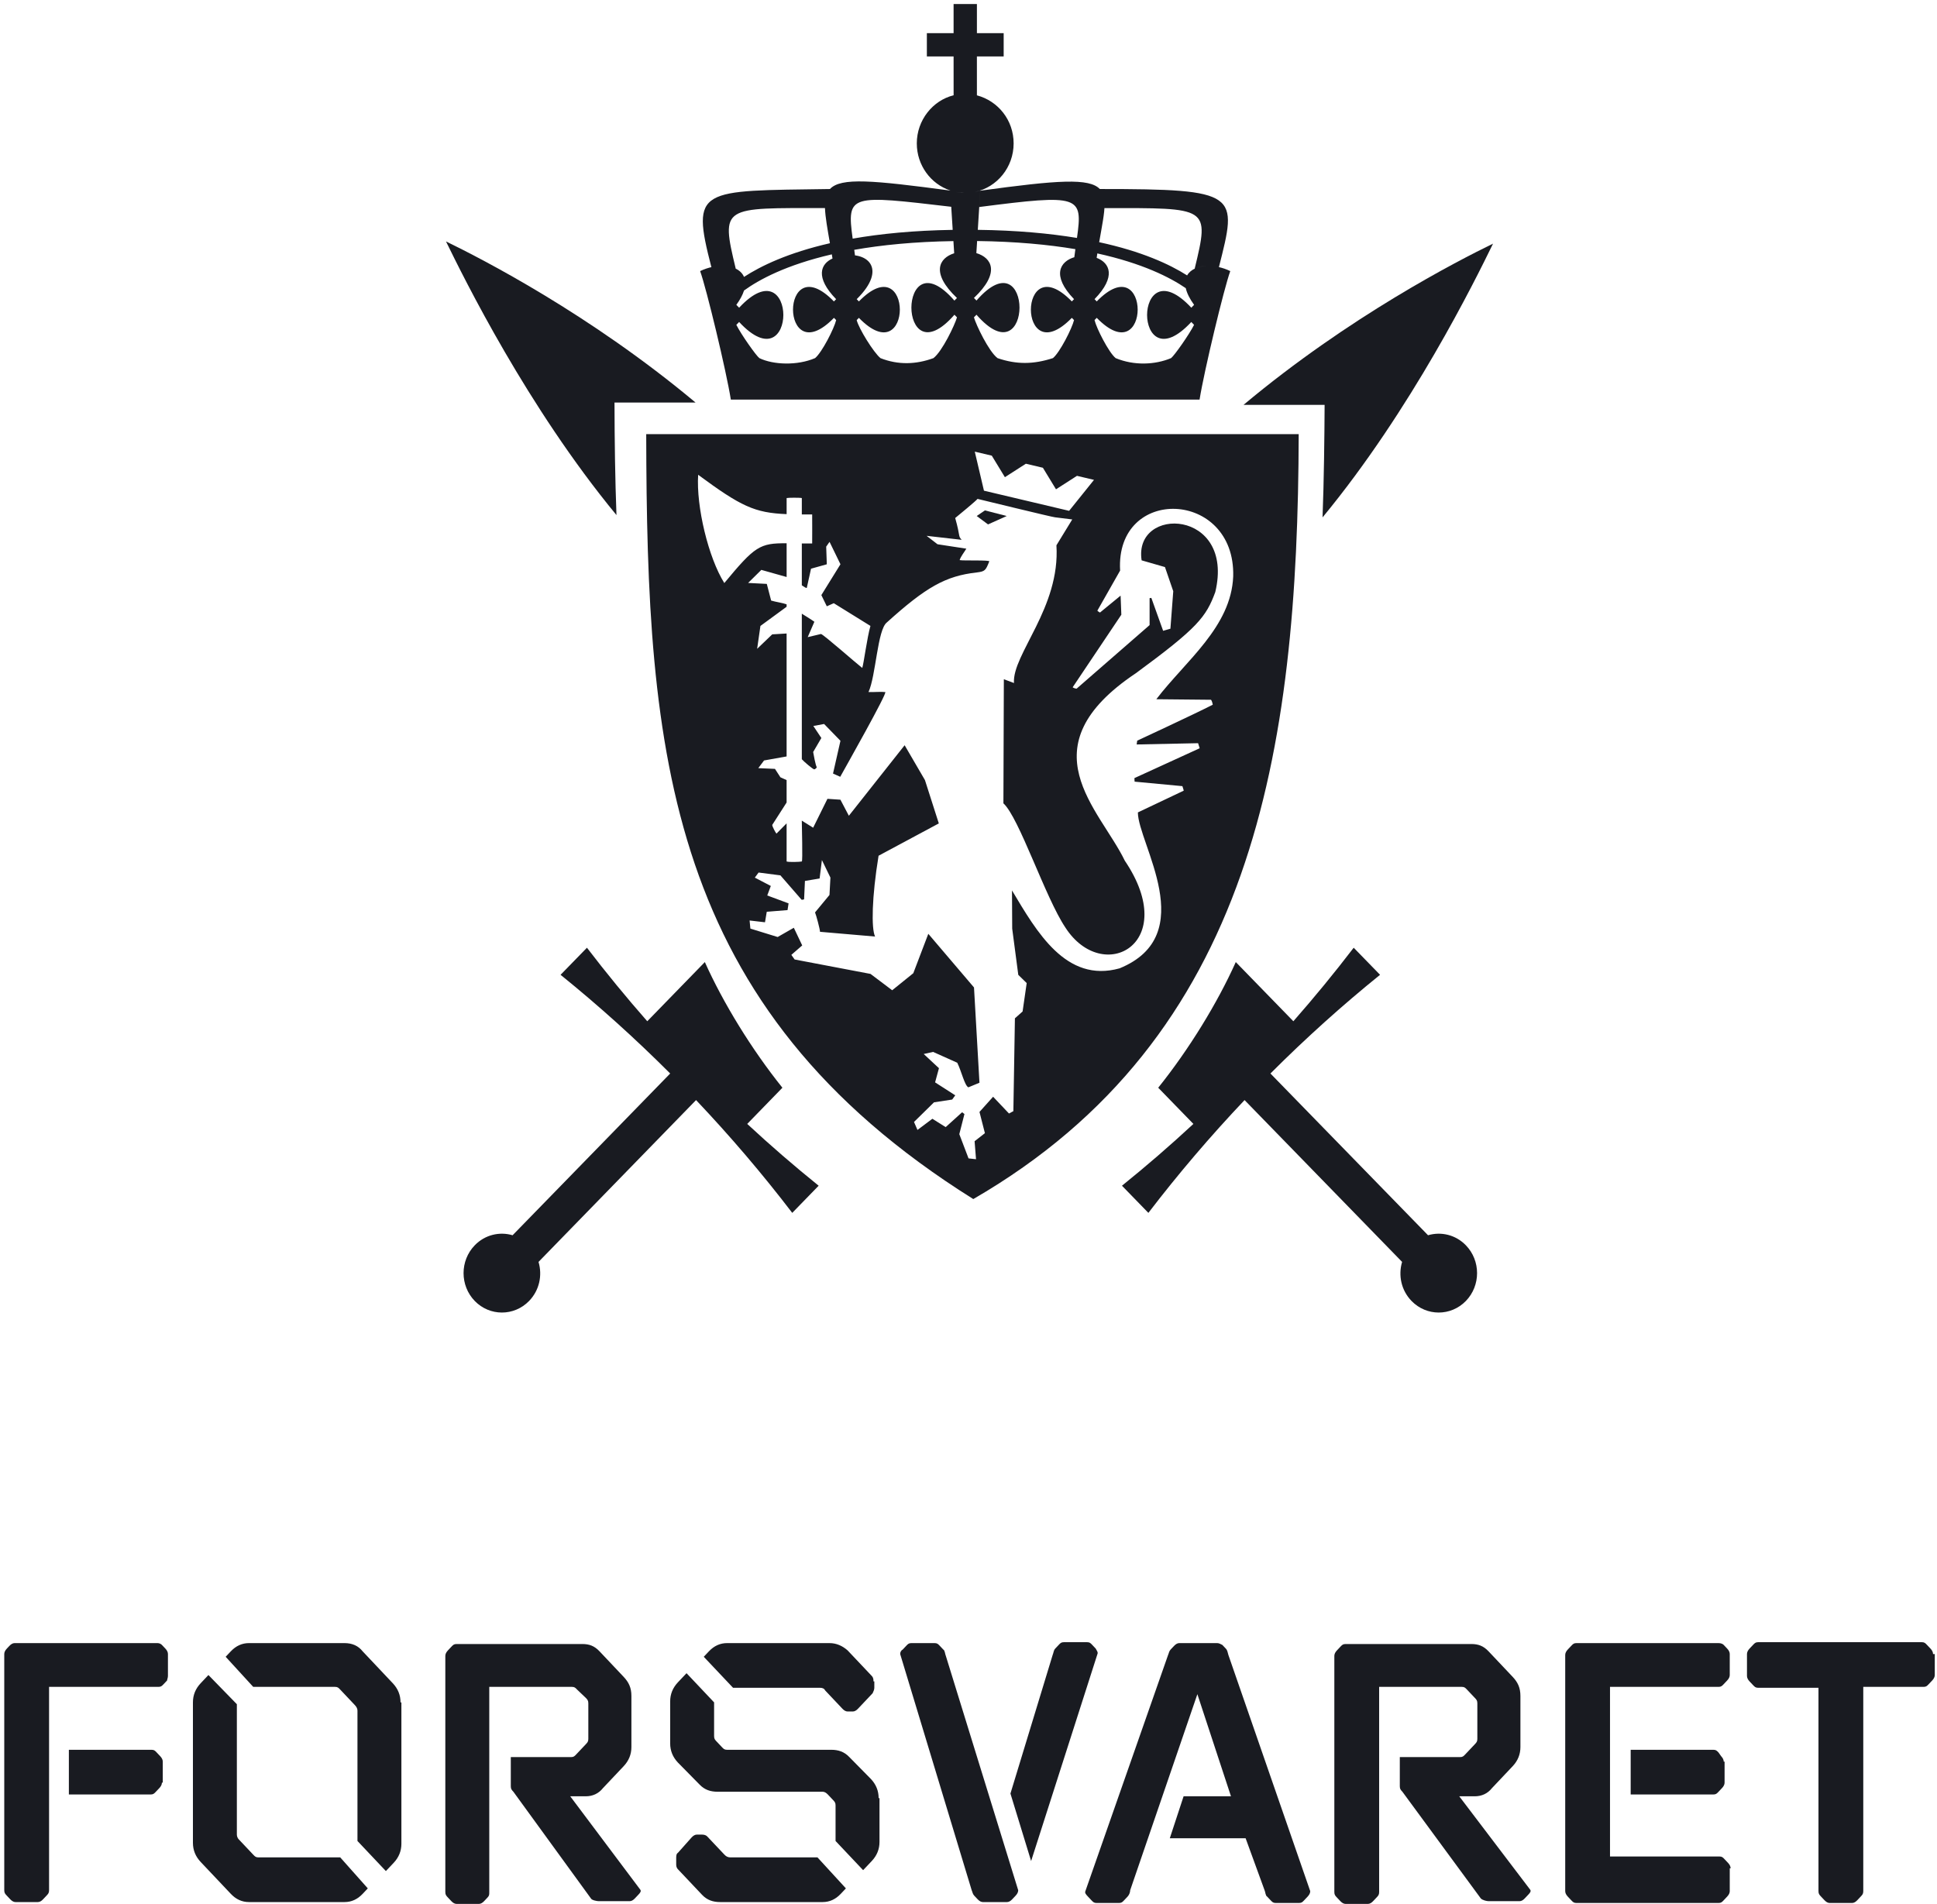 <svg viewBox="0 0 178 175" fill="none" xmlns="http://www.w3.org/2000/svg"><g clip-path="url(#clip0)" fill="#191B21"><path d="M121.535 47.557C129.714 37.65 135.534 25.815 137.203 22.395 133.928 23.991 124.008 29.072 114.276 37.212 117.916 37.212 120.604 37.212 121.725 37.212 121.71 40.096 121.665 44.211 121.535 47.557zM131.229 113.54L116.746 98.673C119.981 95.435 123.343 92.412 126.82 89.601L124.397 87.112C122.627 89.423 120.795 91.66 118.853 93.87 118.853 93.87 113.899 88.775 113.562 88.431 111.871 92.201 109.263 96.452 106.434 99.981 106.527 100.078 109.667 103.307 109.667 103.307 107.515 105.305 105.356 107.169 103.103 108.987L105.53 111.484C108.27 107.903 111.217 104.442 114.369 101.116L128.845 115.99C128.479 117.228 128.763 118.603 129.716 119.584 131.092 120.998 133.327 120.998 134.703 119.584 136.079 118.168 136.079 115.876 134.703 114.46 133.764 113.492 132.423 113.186 131.229 113.54zM47.104 113.54L61.587 98.673C58.352 95.435 54.99 92.412 51.513 89.601L53.937 87.112C55.706 89.423 57.538 91.66 59.48 93.87 59.48 93.87 64.434 88.775 64.771 88.431 66.462 92.201 69.07 96.452 71.899 99.981 71.806 100.078 68.666 103.307 68.666 103.307 70.818 105.305 72.978 107.169 75.23 108.987L72.803 111.484C70.064 107.903 67.117 104.442 63.964 101.116L49.488 115.99C49.854 117.228 49.57 118.603 48.617 119.584 47.241 120.998 45.007 120.998 43.63 119.584 42.255 118.168 42.255 115.876 43.63 114.46 44.571 113.492 45.91 113.186 47.104 113.54zM56.47 37.002C57.175 37.002 59.943 37.002 63.92 37.002 54.186 28.861 44.261 23.787 40.984 22.191 42.654 25.609 48.478 37.438 56.65 47.344 56.525 44.005 56.477 40.547 56.47 37.002zM88.587 17.727C88.334 17.721 88.086 17.695 87.845 17.646 88.062 17.693 88.325 17.728 88.587 17.727zM89.443 17.668C89.433 17.67 89.425 17.672 89.414 17.672 89.422 17.67 89.433 17.668 89.443 17.668zM76.998 23.595C77.035 23.585 77.072 23.577 77.109 23.57 77.072 23.577 77.035 23.585 76.998 23.595zM75.932 17.962C75.947 17.915 75.966 17.867 75.985 17.822 75.966 17.867 75.949 17.915 75.932 17.962zM89.409 17.672C89.354 17.68 89.298 17.687 89.241 17.695 89.302 17.689 89.356 17.682 89.409 17.672zM111.129 24.439C111.249 24.442 111.371 24.45 111.495 24.463 111.371 24.448 111.249 24.441 111.129 24.439zM110.908 24.439C110.551 24.45 110.22 24.514 109.932 24.63 110.218 24.515 110.549 24.45 110.908 24.439zM87.625 17.595C87.66 17.605 87.699 17.614 87.739 17.624 87.701 17.614 87.664 17.605 87.625 17.595zM87.605 17.59C87.564 17.579 87.523 17.567 87.484 17.556 87.519 17.567 87.56 17.579 87.605 17.59zM99.846 23.512C100.107 23.525 100.362 23.568 100.601 23.641 100.364 23.568 100.109 23.525 99.846 23.512zM87.63 17.596C87.621 17.594 87.612 17.592 87.603 17.59 87.612 17.592 87.621 17.594 87.63 17.596zM66.017 24.45C65.98 24.454 65.943 24.458 65.908 24.461 65.945 24.459 65.98 24.454 66.017 24.45z"/><path d="M89.44 17.669C89.488 17.661 89.534 17.654 89.582 17.644C89.536 17.652 89.49 17.659 89.44 17.669Z"/><path d="M111.975 24.544C111.987 24.547 112 24.547 112.013 24.551C113.721 17.788 113.93 17.374 101.069 17.374C101.073 17.378 101.076 17.384 101.08 17.387C100.107 16.348 97.231 16.548 90.08 17.528L89.987 19.028C99.245 17.837 99.513 17.989 98.968 21.871C96.438 21.452 93.426 21.171 89.855 21.126L90.08 17.515L90.008 17.534C90.008 17.534 89.857 17.588 89.6 17.64C91.623 17.213 93.147 15.38 93.147 13.181C93.147 11.048 91.731 9.287 89.773 8.763C89.773 8.641 89.772 5.485 89.772 5.188L92.232 5.19V3.049H89.773C89.773 3.049 89.773 0.715 89.773 0.369H87.63V3.049H85.174V5.186H87.63C87.63 5.186 87.632 8.285 87.632 8.757C85.72 9.227 84.249 11.039 84.249 13.179C84.249 15.2 85.536 16.91 87.315 17.505L87.319 17.569C87.317 17.535 87.315 17.515 87.315 17.515C80.213 16.571 77.275 16.286 76.262 17.38C76.263 17.378 76.265 17.376 76.267 17.374C64.272 17.55 63.472 17.202 65.371 24.553C65.405 24.546 65.438 24.54 65.473 24.532C65.095 24.611 64.711 24.738 64.339 24.918C64.921 26.523 66.743 34.101 67.16 36.728H110.234C110.653 34.101 112.474 26.523 113.055 24.918C112.702 24.746 112.335 24.622 111.975 24.544ZM87.738 17.623C87.698 17.614 87.659 17.605 87.625 17.595C87.617 17.593 87.61 17.592 87.603 17.59C87.559 17.578 87.519 17.567 87.484 17.556C87.525 17.567 87.565 17.578 87.603 17.59C87.61 17.592 87.617 17.593 87.625 17.595C87.663 17.605 87.699 17.614 87.738 17.623ZM87.412 19.006C87.412 18.989 87.41 18.97 87.41 18.953L87.548 21.128C83.936 21.186 80.898 21.489 78.356 21.935C77.785 17.813 78.159 17.927 87.412 19.006ZM76.788 23.652C76.757 23.662 76.726 23.673 76.695 23.684C76.726 23.673 76.755 23.662 76.788 23.652ZM76.163 17.502C76.152 17.517 76.141 17.53 76.13 17.545C76.141 17.53 76.152 17.515 76.163 17.502ZM76.056 17.668C76.041 17.697 76.027 17.725 76.014 17.753C76.027 17.725 76.041 17.697 76.056 17.668ZM75.983 17.824C75.965 17.869 75.948 17.914 75.932 17.962C75.948 17.914 75.965 17.867 75.983 17.824ZM75.903 18.062C75.895 18.088 75.89 18.114 75.883 18.14C75.89 18.114 75.895 18.086 75.903 18.062ZM75.846 18.328C75.846 18.328 75.846 18.329 75.846 18.328C75.846 18.329 75.846 18.328 75.846 18.328ZM65.608 24.506C65.655 24.499 65.701 24.489 65.748 24.484C65.701 24.489 65.655 24.497 65.608 24.506ZM65.908 24.463C65.945 24.459 65.981 24.454 66.016 24.452C65.979 24.454 65.945 24.459 65.908 24.463ZM66.28 24.437C66.298 24.437 66.318 24.437 66.337 24.437C66.318 24.437 66.3 24.437 66.28 24.437ZM66.557 24.442C66.579 24.444 66.599 24.444 66.619 24.446C66.599 24.444 66.577 24.442 66.557 24.442ZM66.84 24.469C66.852 24.471 66.865 24.473 66.878 24.474C66.865 24.473 66.852 24.471 66.84 24.469ZM67.355 24.589C67.381 24.596 67.404 24.607 67.428 24.615C67.404 24.605 67.381 24.596 67.355 24.589ZM76.637 29.215C76.666 29.246 76.79 29.37 76.839 29.421C76.659 30.181 75.533 32.402 74.9 32.917C73.269 33.621 71.053 33.537 69.781 32.917C69.482 32.691 68.119 30.76 67.665 29.859C67.665 29.859 67.814 29.703 67.922 29.595C73.34 35.436 73.34 22.47 67.922 28.284L67.665 28.02C68.011 27.546 68.236 27.119 68.361 26.737C68.514 26.205 68.44 25.716 68.372 25.452C68.372 25.452 68.372 25.452 68.37 25.452C68.221 25.098 67.929 24.836 67.55 24.665C67.569 24.673 67.59 24.68 67.609 24.69C66.205 18.876 66.428 19.125 75.81 19.125C75.841 19.953 76.034 21.015 76.265 22.356C72.424 23.236 69.929 24.439 68.372 25.452C68.438 25.716 68.514 26.207 68.361 26.737C68.365 26.726 68.369 26.714 68.372 26.703C69.746 25.707 72.238 24.353 76.44 23.379C76.46 23.504 76.482 23.63 76.502 23.759C76.511 23.755 76.52 23.753 76.528 23.75C75.401 24.242 74.882 25.491 76.836 27.499C76.759 27.578 76.633 27.707 76.633 27.707C71.62 22.549 71.62 34.371 76.637 29.215ZM76.892 23.622C76.927 23.613 76.963 23.604 77 23.594C77.036 23.585 77.073 23.577 77.109 23.57C77.073 23.577 77.036 23.585 77 23.594C76.963 23.604 76.927 23.613 76.892 23.622ZM87.707 28.93C87.765 28.99 87.894 29.121 87.942 29.17C87.738 29.872 86.59 32.294 85.777 32.919C84.202 33.496 82.558 33.569 80.911 32.919C80.28 32.404 78.908 30.183 78.726 29.422C78.777 29.372 78.895 29.248 78.928 29.216C83.945 34.372 83.945 22.551 78.928 27.707C78.928 27.707 78.804 27.58 78.726 27.499C81.64 24.637 79.664 22.954 77.111 23.572C77.59 23.456 78.119 23.485 78.587 23.611C78.558 23.386 78.529 23.171 78.5 22.963C81.005 22.521 84.016 22.218 87.614 22.161L87.685 23.279C86.294 23.714 85.509 25.085 87.94 27.39L87.705 27.63C82.434 21.575 82.434 34.977 87.707 28.93ZM87.845 17.648C88.086 17.697 88.334 17.721 88.587 17.728C88.325 17.728 88.062 17.693 87.845 17.648ZM89.578 17.642C89.533 17.651 89.485 17.659 89.438 17.666C89.429 17.668 89.422 17.668 89.412 17.67C89.411 17.67 89.409 17.67 89.405 17.672C89.354 17.68 89.299 17.687 89.239 17.695C89.294 17.687 89.351 17.68 89.405 17.672C89.407 17.672 89.409 17.672 89.412 17.67C89.422 17.668 89.429 17.666 89.438 17.666C89.489 17.659 89.535 17.651 89.578 17.642ZM98.756 23.632C97.417 24.017 96.589 25.306 98.698 27.497C98.623 27.576 98.496 27.705 98.496 27.705C93.478 22.549 93.478 34.371 98.496 29.215C98.528 29.246 98.649 29.37 98.698 29.421C98.516 30.181 97.391 32.402 96.759 32.917C94.98 33.494 93.433 33.522 91.665 32.917C90.852 32.292 89.702 29.872 89.5 29.168C89.547 29.119 89.675 28.988 89.733 28.928C95.006 34.975 95.006 21.573 89.733 27.625L89.5 27.385C91.953 25.061 91.135 23.686 89.722 23.265L89.792 22.154C93.345 22.199 96.327 22.482 98.822 22.901C98.789 23.137 98.756 23.383 98.724 23.639C98.734 23.637 98.745 23.635 98.756 23.632ZM101.506 18.734C101.506 18.646 101.503 18.562 101.495 18.481C101.503 18.562 101.506 18.646 101.506 18.734ZM101.49 18.41C101.486 18.369 101.481 18.328 101.475 18.288C101.481 18.328 101.486 18.369 101.49 18.41ZM101.452 18.144C101.444 18.108 101.435 18.075 101.428 18.041C101.435 18.077 101.444 18.11 101.452 18.144ZM101.404 17.964C101.392 17.919 101.375 17.876 101.359 17.835C101.377 17.878 101.392 17.921 101.404 17.964ZM101.321 17.741C101.31 17.717 101.297 17.693 101.284 17.67C101.297 17.695 101.308 17.717 101.321 17.741ZM101.206 17.539C101.198 17.528 101.189 17.517 101.18 17.505C101.187 17.519 101.197 17.528 101.206 17.539ZM99.706 23.508C99.746 23.508 99.784 23.51 99.824 23.51C99.784 23.51 99.744 23.508 99.706 23.508ZM100.602 23.641C100.364 23.568 100.107 23.525 99.848 23.512C100.109 23.525 100.364 23.568 100.602 23.641ZM109.474 29.595C109.58 29.703 109.729 29.859 109.729 29.859C109.276 30.76 107.912 32.691 107.615 32.917C106.146 33.537 104.215 33.621 102.522 32.917C101.889 32.402 100.763 30.181 100.582 29.421C100.582 29.421 100.754 29.246 100.785 29.215C105.8 34.371 105.8 22.549 100.785 27.705C100.785 27.705 100.659 27.578 100.582 27.497C102.602 25.424 101.982 24.158 100.777 23.701C100.797 23.562 100.818 23.426 100.839 23.293C104.976 24.203 107.506 25.488 108.966 26.486C109.066 26.928 109.307 27.439 109.731 28.02L109.476 28.284C104.056 22.47 104.056 35.438 109.474 29.595ZM109.09 25.315C107.482 24.293 104.929 23.109 101.009 22.261C101.266 20.776 101.506 19.624 101.506 18.766C101.506 18.882 101.505 19 101.495 19.127C111.071 19.127 111.171 18.962 109.786 24.692C109.808 24.68 109.831 24.673 109.855 24.662C109.522 24.808 109.254 25.027 109.09 25.315ZM109.932 24.628C110.218 24.512 110.549 24.448 110.908 24.437C110.549 24.45 110.218 24.516 109.932 24.628ZM110.916 24.437C110.985 24.435 111.056 24.435 111.129 24.437C111.249 24.441 111.371 24.448 111.495 24.461C111.371 24.448 111.249 24.439 111.129 24.437C111.056 24.437 110.985 24.435 110.916 24.437ZM111.656 24.484C111.688 24.489 111.721 24.495 111.756 24.501C111.721 24.495 111.688 24.489 111.656 24.484Z"/><path d="M110.916 24.437C110.985 24.435 111.057 24.435 111.13 24.437 111.057 24.437 110.985 24.435 110.916 24.437zM101.495 18.481C101.501 18.562 101.505 18.647 101.507 18.735 101.507 18.647 101.503 18.562 101.495 18.481zM89.416 17.672C89.413 17.672 89.411 17.672 89.405 17.675 89.411 17.672 89.413 17.672 89.416 17.672zM76.999 23.594C76.963 23.604 76.927 23.613 76.89 23.623 76.927 23.613 76.964 23.604 76.999 23.594zM59.384 39.905C59.442 69.202 61.206 92.532 89.44 110.214 115.151 95.342 119.277 69.131 119.343 39.905 113.478 39.905 62.699 39.905 59.384 39.905zM91.14 41.883L92.345 43.862 94.271 42.624 95.837 42.995 97.041 44.975 98.968 43.737 100.533 44.108 98.246 46.954 90.42 45.102 89.577 41.514 91.14 41.883zM111.282 64.32C111.39 64.432 111.448 64.775 111.448 64.775 109.728 65.655 104.503 68.08 104.503 68.08L104.452 68.429 110.099 68.312C110.152 68.462 110.243 68.777 110.243 68.777L104.247 71.521C104.247 71.657 104.266 71.847 104.266 71.847L108.656 72.26C108.716 72.42 108.78 72.674 108.78 72.674L104.565 74.675C104.565 77.493 110.365 85.942 102.886 89.006 97.958 90.384 95.264 85.636 92.997 81.846L93.016 85.359 93.575 89.605 94.348 90.362 93.971 92.972 93.265 93.6 93.123 102.134 92.72 102.35 91.261 100.81 90.009 102.206 90.508 104.157 89.56 104.897 89.692 106.551 89.004 106.476 88.155 104.247 88.627 102.397 88.41 102.237 86.903 103.601 85.68 102.833 84.31 103.861 83.993 103.127 85.83 101.322 87.501 101.067 87.783 100.679 85.93 99.488 86.285 98.185 84.884 96.881 85.746 96.688 87.967 97.684C88.356 98.464 88.645 99.793 88.99 99.943L90.007 99.522 89.506 90.764 85.307 85.833 83.927 89.455 81.988 91.021 79.996 89.519 73.023 88.193 72.721 87.768 73.719 86.901 72.948 85.277 71.463 86.127 68.957 85.354 68.884 84.608 70.299 84.773 70.461 83.807 72.371 83.653 72.466 83.035 70.506 82.308 70.834 81.434 69.365 80.668 69.71 80.201 71.715 80.46 73.665 82.704C73.747 82.704 73.825 82.692 73.892 82.662L73.969 80.973 75.318 80.748 75.529 79.053 76.311 80.666 76.225 82.261 74.897 83.867C74.999 84.097 75.354 85.413 75.354 85.648L80.415 86.084C80.06 85.354 80.114 82.454 80.736 78.656L86.272 75.686 84.997 71.702 83.131 68.5 78.006 74.982 77.23 73.506 76.038 73.425 74.724 76.081 73.681 75.429C73.681 75.879 73.779 79.183 73.681 79.183 73.517 79.229 72.46 79.261 72.285 79.183V75.68L71.352 76.624C71.279 76.551 70.964 75.976 70.964 75.825L72.285 73.764V71.704L71.716 71.446 71.215 70.672 69.683 70.605 70.213 69.899 72.285 69.53V58.229L70.964 58.308 69.577 59.637 69.879 57.534 72.285 55.772V55.547C71.908 55.408 71.306 55.337 70.864 55.202L70.465 53.67 68.748 53.582 69.963 52.382 72.287 53.037V49.936C69.817 49.919 69.376 50.196 66.561 53.592 65.097 51.262 63.967 46.559 64.157 43.641 68.097 46.548 69.342 47.138 72.287 47.258V45.78C72.433 45.739 73.524 45.737 73.683 45.78V47.286C73.982 47.288 74.297 47.288 74.634 47.288 74.634 48.048 74.645 49.432 74.634 49.956 74.292 49.958 73.978 49.956 73.683 49.953V53.801C73.834 53.886 74.122 54.124 74.144 54.017L74.529 52.273 75.979 51.867 75.923 50.245 76.231 49.805 77.233 51.865 75.478 54.699 75.979 55.729 76.619 55.444 79.989 57.532C79.681 58.592 79.365 61.044 79.236 61.396 78.698 60.984 75.659 58.302 75.442 58.274L74.224 58.564 74.837 57.15C74.651 57.008 73.785 56.465 73.683 56.41V69.784C73.829 69.968 74.707 70.719 74.831 70.719 74.898 70.702 75.039 70.603 75.055 70.519 74.942 70.326 74.755 69.316 74.725 69.123L75.478 67.835 74.742 66.73 75.73 66.546 77.233 68.091 76.55 71.103 77.213 71.399C77.656 70.599 81.605 63.612 81.346 63.612 80.949 63.563 80.287 63.63 79.81 63.612 80.492 62.134 80.628 57.89 81.494 57.216 85.09 53.966 86.896 52.936 89.763 52.618 90.519 52.522 90.577 52.44 90.905 51.61 91.058 51.457 88.458 51.554 88.186 51.483 88.283 51.157 88.602 50.766 88.802 50.432L86.152 50.026 85.15 49.252 88.372 49.619C88.022 49.226 88.277 49.38 87.778 47.614 88.086 47.366 89.693 46.038 89.832 45.857 90.08 45.913 96.759 47.55 96.958 47.55L98.534 47.745 97.08 50.123C97.444 55.858 93.007 60.145 93.178 62.782L92.248 62.432 92.208 73.839C93.659 75.16 96.052 82.498 97.905 85.26 101.353 90.598 108.517 86.747 103.364 79.113 101.056 74.337 94.166 68.706 104.384 61.877 110.072 57.701 110.834 56.71 111.678 54.42 113.504 46.773 104.136 46.452 104.909 51.505L107.054 52.123 107.816 54.343 107.555 57.789 106.886 57.982 105.802 54.957 105.642 54.98V57.457L98.935 63.299C98.828 63.299 98.627 63.226 98.572 63.173L103.045 56.502 102.977 54.749 101.082 56.304C100.969 56.248 100.901 56.193 100.841 56.13L102.932 52.447C102.481 44.598 113.533 44.995 113.325 52.976 113.137 57.635 108.951 60.744 106.259 64.271L111.282 64.32z"/><path d="M90.508 46.915L89.755 47.43L90.796 48.202L92.513 47.43L90.508 46.915Z"/></g><path d="M14.879 163.853C14.879 164.02 14.8 164.188 14.642 164.356L14.325 164.691C14.166 164.858 14.087 164.942 13.85 164.942H6.329V160.835H13.929C14.166 160.835 14.246 160.919 14.404 161.087L14.721 161.422C14.879 161.59 14.958 161.757 14.958 161.925V163.853H14.879ZM15.433 152.035C15.433 151.867 15.354 151.7 15.196 151.532L14.879 151.197C14.8 151.113 14.642 151.029 14.483 151.029H1.342C1.184 151.029 1.026 151.113 0.867 151.281L0.63 151.532C0.471 151.7 0.392 151.867 0.392 152.035V173.743C0.392 173.994 0.471 174.078 0.63 174.246L0.946 174.581C1.105 174.749 1.263 174.832 1.421 174.832H3.48C3.638 174.832 3.796 174.749 3.955 174.581L4.271 174.246C4.429 174.078 4.509 173.994 4.509 173.743V155.052H14.562C14.8 155.052 14.879 154.968 15.037 154.801L15.354 154.466C15.354 154.382 15.433 154.214 15.433 154.046V152.035ZM36.807 156.477C36.807 155.807 36.569 155.22 36.094 154.717L33.324 151.783C32.928 151.281 32.374 151.029 31.661 151.029H22.874C22.241 151.029 21.687 151.281 21.212 151.783L20.737 152.286L23.27 155.052H30.791C31.028 155.052 31.107 155.136 31.266 155.304L32.611 156.728C32.77 156.896 32.849 157.064 32.849 157.231V169.217L35.461 171.983L36.174 171.228C36.649 170.725 36.886 170.139 36.886 169.468V156.477H36.807ZM31.266 170.725H23.745C23.508 170.725 23.428 170.642 23.27 170.474L21.924 169.049C21.845 168.965 21.766 168.798 21.766 168.63V156.645L19.154 153.963L18.441 154.717C17.966 155.22 17.729 155.807 17.729 156.477V169.384C17.729 170.055 17.966 170.642 18.441 171.145L21.212 174.078C21.687 174.581 22.241 174.832 22.874 174.832H31.661C32.295 174.832 32.849 174.581 33.324 174.078L33.799 173.575L31.266 170.725ZM52.402 165.11H53.827C54.46 165.11 55.014 164.858 55.41 164.356L57.31 162.344C57.785 161.841 58.023 161.254 58.023 160.584V155.89C58.023 155.136 57.785 154.633 57.31 154.13L55.093 151.783C54.618 151.281 54.144 151.113 53.51 151.113H41.953C41.715 151.113 41.636 151.197 41.478 151.364L41.161 151.7C41.003 151.867 40.923 152.035 40.923 152.203V173.91C40.923 174.162 41.003 174.246 41.161 174.413L41.478 174.749C41.636 174.916 41.794 175 41.953 175H44.011C44.169 175 44.327 174.916 44.486 174.749L44.802 174.413C44.961 174.246 44.961 174.162 44.961 173.91V155.052H52.56C52.798 155.052 52.877 155.136 53.035 155.304L53.827 156.058C53.985 156.226 54.064 156.309 54.064 156.561V159.83C54.064 160.081 53.985 160.165 53.827 160.332L52.956 161.254C52.798 161.422 52.719 161.506 52.481 161.506H46.94V164.188C46.94 164.439 47.019 164.523 47.177 164.691L54.302 174.497C54.381 174.665 54.856 174.749 55.014 174.749H57.864C58.023 174.749 58.181 174.665 58.339 174.497L58.656 174.162C58.814 173.994 58.972 173.827 58.814 173.659L52.402 165.11ZM80.267 154.549C80.267 154.382 80.267 154.214 80.109 154.046L77.892 151.7C77.417 151.281 76.863 151.029 76.23 151.029H66.809C66.176 151.029 65.622 151.281 65.147 151.783L64.672 152.286L67.364 155.136H75.359C75.597 155.136 75.755 155.22 75.834 155.387L77.417 157.064C77.576 157.231 77.734 157.315 77.892 157.315H78.367C78.526 157.315 78.684 157.231 78.842 157.064L80.188 155.639C80.267 155.471 80.346 155.304 80.346 155.136V154.549H80.267ZM80.742 165.278C80.742 164.607 80.505 164.02 80.03 163.517L78.051 161.506C77.576 161.003 77.022 160.835 76.388 160.835H66.809C66.572 160.835 66.493 160.752 66.335 160.584L65.86 160.081C65.701 159.913 65.622 159.83 65.622 159.578V156.477L63.089 153.795L62.297 154.633C61.822 155.136 61.585 155.723 61.585 156.393V160.249C61.585 160.919 61.822 161.506 62.297 162.009L64.276 164.02C64.751 164.523 65.305 164.691 65.939 164.691H75.597C75.755 164.691 75.913 164.775 76.072 164.942L76.546 165.445C76.705 165.613 76.784 165.697 76.784 165.948V169.217L79.317 171.899L80.109 171.061C80.584 170.558 80.821 169.971 80.821 169.301V165.278H80.742ZM75.122 170.725H67.126C66.889 170.725 66.73 170.642 66.572 170.474L64.989 168.798C64.91 168.714 64.751 168.63 64.514 168.63H64.039C63.88 168.63 63.722 168.714 63.564 168.882L62.297 170.306C62.139 170.39 62.139 170.642 62.139 170.809V171.312C62.139 171.48 62.139 171.647 62.297 171.815L64.514 174.162C64.989 174.665 65.543 174.832 66.176 174.832H75.597C76.23 174.832 76.784 174.581 77.259 174.078L77.734 173.575L75.122 170.725ZM100.691 151.532L100.374 151.197C100.216 151.029 100.137 150.945 99.9 150.945H97.762C97.525 150.945 97.445 151.029 97.287 151.197L96.971 151.532C96.812 151.7 96.812 151.951 96.733 152.119L92.854 164.858L94.754 171.061L100.849 152.035C100.929 151.867 100.77 151.7 100.691 151.532ZM86.917 152.203C86.838 152.035 86.838 151.7 86.679 151.616L86.363 151.281C86.204 151.113 86.125 151.029 85.888 151.029H83.75C83.513 151.029 83.434 151.113 83.275 151.281L82.959 151.616C82.8 151.7 82.721 151.867 82.721 152.035L89.292 173.743C89.371 173.91 89.371 174.078 89.529 174.246L89.846 174.581C90.004 174.749 90.162 174.832 90.321 174.832H92.537C92.696 174.832 92.854 174.749 93.012 174.581L93.329 174.246C93.487 174.078 93.567 173.91 93.567 173.743L86.917 152.203ZM112.882 152.119C112.803 151.867 112.803 151.7 112.645 151.532L112.328 151.197C112.17 151.113 112.011 151.029 111.853 151.029H108.37C108.212 151.029 108.053 151.113 107.895 151.281L107.578 151.616C107.42 151.783 107.42 151.951 107.341 152.119L99.741 173.827C99.662 173.994 99.82 174.162 99.979 174.329L100.295 174.665C100.454 174.832 100.533 174.916 100.77 174.916H102.828C103.066 174.916 103.145 174.832 103.303 174.665L103.62 174.329C103.778 174.162 103.858 173.91 103.858 173.743L110.032 155.723L113.12 165.11H108.766L107.499 168.965H114.465L116.207 173.743C116.286 173.91 116.286 174.246 116.444 174.329L116.761 174.665C116.919 174.832 116.999 174.916 117.236 174.916H119.373C119.611 174.916 119.69 174.832 119.848 174.665L120.165 174.329C120.323 174.162 120.403 173.994 120.403 173.827L112.882 152.119ZM134.098 165.11H135.523C136.156 165.11 136.71 164.858 137.106 164.356L139.006 162.344C139.481 161.841 139.718 161.254 139.718 160.584V155.89C139.718 155.136 139.481 154.633 139.006 154.13L136.789 151.783C136.314 151.281 135.839 151.113 135.206 151.113H123.648C123.411 151.113 123.332 151.197 123.173 151.364L122.857 151.7C122.698 151.867 122.619 152.035 122.619 152.203V173.91C122.619 174.162 122.698 174.246 122.857 174.413L123.173 174.749C123.332 174.916 123.49 175 123.648 175H125.706C125.865 175 126.023 174.916 126.181 174.749L126.498 174.413C126.656 174.246 126.736 174.162 126.736 173.91V155.052H134.335C134.573 155.052 134.652 155.136 134.81 155.304L135.523 156.058C135.681 156.226 135.76 156.309 135.76 156.561V159.83C135.76 160.081 135.681 160.165 135.523 160.332L134.652 161.254C134.493 161.422 134.414 161.506 134.177 161.506H128.635V164.188C128.635 164.439 128.715 164.523 128.873 164.691L136.077 174.497C136.235 174.665 136.631 174.749 136.789 174.749H139.639C139.797 174.749 139.956 174.665 140.114 174.497L140.431 174.162C140.589 173.994 140.747 173.827 140.589 173.659L134.098 165.11ZM158.401 161.925C158.401 161.757 158.321 161.59 158.163 161.422L157.926 161.087C157.767 160.919 157.688 160.835 157.451 160.835H149.851V164.942H157.451C157.688 164.942 157.767 164.858 157.926 164.691L158.242 164.356C158.401 164.188 158.48 164.02 158.48 163.853V161.925H158.401ZM159.034 171.731C159.034 171.564 158.955 171.396 158.796 171.228L158.48 170.893C158.321 170.725 158.242 170.642 158.005 170.642H147.951V155.052H157.926C158.163 155.052 158.242 154.968 158.401 154.801L158.717 154.466C158.876 154.298 158.955 154.13 158.955 153.963V152.035C158.955 151.867 158.876 151.7 158.717 151.532L158.401 151.197C158.321 151.113 158.163 151.029 157.926 151.029H144.864C144.626 151.029 144.547 151.113 144.389 151.281L144.072 151.616C143.914 151.783 143.835 151.951 143.835 152.119V173.827C143.835 173.994 143.914 174.162 144.072 174.329L144.389 174.665C144.547 174.832 144.626 174.916 144.864 174.916H157.926C158.163 174.916 158.242 174.832 158.401 174.665L158.717 174.329C158.876 174.162 158.955 173.994 158.955 173.827V171.731H159.034ZM177.637 152.035C177.637 151.867 177.558 151.7 177.4 151.532L177.083 151.197C176.925 151.029 176.845 150.945 176.608 150.945H161.567C161.33 150.945 161.25 151.029 161.092 151.197L160.775 151.532C160.617 151.7 160.538 151.867 160.538 152.035V154.046C160.538 154.214 160.617 154.382 160.775 154.549L161.092 154.885C161.25 155.052 161.33 155.136 161.567 155.136H167.108V173.827C167.108 174.078 167.188 174.162 167.346 174.329L167.663 174.665C167.821 174.832 167.979 174.916 168.138 174.916H170.196C170.354 174.916 170.512 174.832 170.671 174.665L170.987 174.329C171.146 174.162 171.225 174.078 171.225 173.827V155.052H176.766C177.004 155.052 177.083 154.968 177.241 154.801L177.558 154.466C177.716 154.298 177.795 154.13 177.795 153.963V152.035H177.637Z" fill="#191B21"/><defs><clipPath id="clip0"><path d="M40.984 0.369H137.203V120.642H40.984V0.369Z" fill="#fff"/></clipPath></defs></svg>